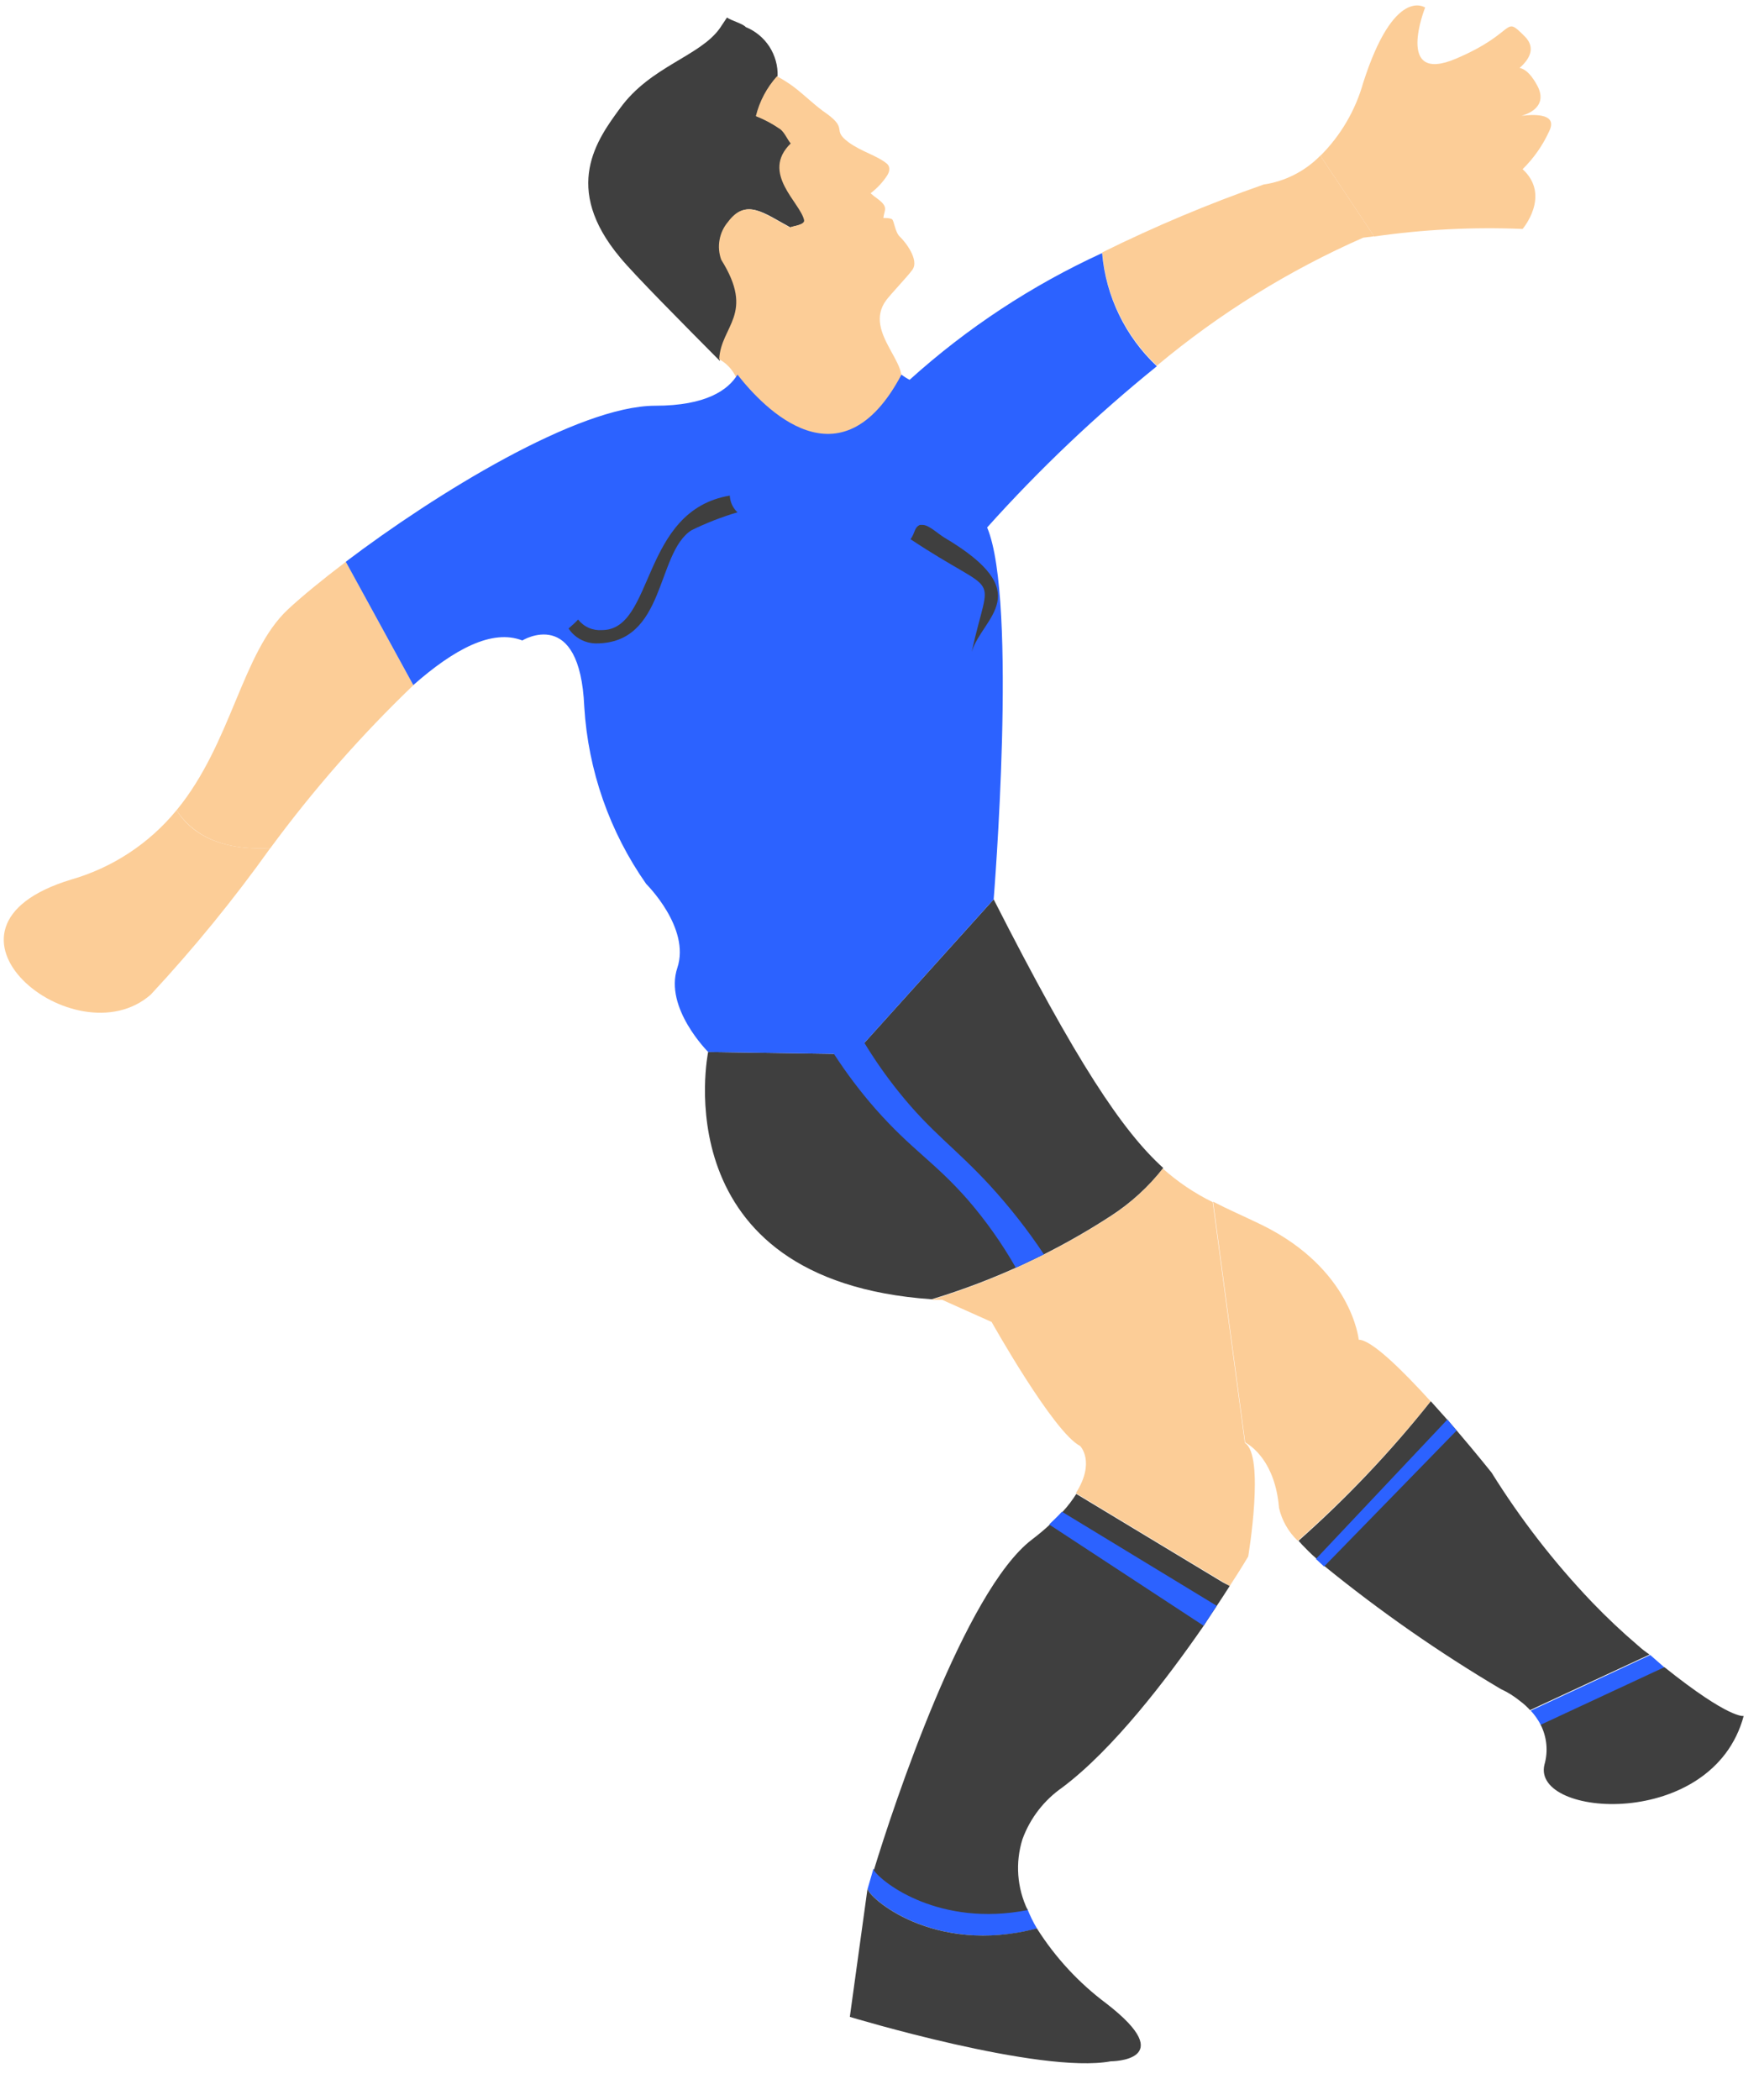 <svg width="31" height="37" viewBox="0 0 31 37" fill="none" xmlns="http://www.w3.org/2000/svg">
<path d="M4.764 14.943C4.118 15.848 3.415 16.71 2.658 17.524C1.33 18.693 -1.556 16.351 1.253 15.498C1.982 15.289 2.63 14.863 3.111 14.276C3.349 14.655 3.827 14.992 4.764 14.943Z" fill="#FCCD97"/>
<path d="M7.286 12.072C6.365 12.955 5.521 13.916 4.765 14.944C3.828 14.993 3.361 14.656 3.111 14.277C4.087 13.09 4.26 11.5 5.074 10.738C5.32 10.509 5.675 10.218 6.096 9.898L7.286 12.072Z" fill="#FCCD97"/>
<path d="M26.834 2.981C27.339 3.444 26.834 4.034 26.834 4.034C25.959 3.998 25.084 4.042 24.218 4.167L23.27 2.745C23.627 2.389 23.887 1.946 24.024 1.46C24.572 -0.253 25.116 0.133 25.116 0.133C25.116 0.133 24.572 1.499 25.664 1.032C26.756 0.565 26.482 0.252 26.872 0.642C27.076 0.846 26.949 1.049 26.781 1.197C26.869 1.214 26.963 1.288 27.065 1.46C27.283 1.811 27.037 1.976 26.816 2.04C27.086 2.008 27.455 2.012 27.3 2.317C27.187 2.565 27.028 2.79 26.834 2.981Z" fill="#FCCD97"/>
<path d="M24.217 4.164L24.024 4.188C22.712 4.765 21.489 5.524 20.389 6.443C19.833 5.919 19.489 5.209 19.424 4.448C20.348 3.991 21.299 3.591 22.271 3.251C22.651 3.195 23.001 3.016 23.269 2.742L24.217 4.164Z" fill="#FCCD97"/>
<path d="M21.998 27.425C21.998 27.425 21.879 27.629 21.672 27.945L18.961 26.309C19.312 25.754 19.035 25.477 19.035 25.477C18.568 25.241 17.476 23.293 17.476 23.293L16.605 22.903H16.412C17.529 22.563 18.593 22.068 19.572 21.432C19.924 21.204 20.235 20.919 20.492 20.589C20.757 20.826 21.054 21.026 21.373 21.182L21.939 25.424C22.297 25.642 21.998 27.425 21.998 27.425Z" fill="#FCCD97"/>
<path d="M20.5 20.579C20.242 20.91 19.931 21.194 19.58 21.422C18.601 22.059 17.537 22.554 16.42 22.893C11.644 22.563 12.48 18.536 12.48 18.536L15.054 18.574L17.512 15.846C18.976 18.725 19.783 19.93 20.5 20.579Z" fill="#3F3F3F"/>
<path d="M18.276 33.981C16.446 34.458 15.291 33.419 15.291 33.278C15.291 33.278 15.326 33.156 15.393 32.927C15.547 33.163 16.559 33.935 18.104 33.63C18.151 33.751 18.209 33.869 18.276 33.981Z" fill="#2C62FF"/>
<path d="M21.672 27.945C21.605 28.051 21.528 28.167 21.443 28.297C21.359 28.427 21.292 28.521 21.212 28.648C20.566 29.582 19.621 30.821 18.722 31.495C18.4 31.719 18.155 32.036 18.02 32.405C17.89 32.818 17.923 33.265 18.111 33.655C16.566 33.957 15.555 33.184 15.4 32.953C15.752 31.797 17.002 28.037 18.181 27.131C18.301 27.04 18.406 26.952 18.497 26.867C18.582 26.787 18.659 26.713 18.722 26.643C18.814 26.544 18.896 26.437 18.968 26.323L21.552 27.882L21.672 27.945Z" fill="#3F3F3F"/>
<path d="M25.213 24.691C24.504 25.576 23.721 26.398 22.871 27.149C22.707 26.992 22.592 26.791 22.541 26.57C22.474 25.755 22.053 25.474 21.944 25.415L21.379 21.173C21.635 21.306 21.913 21.426 22.232 21.58C23.826 22.36 23.946 23.606 23.946 23.606C24.17 23.606 24.708 24.136 25.213 24.691Z" fill="#FCCD97"/>
<path d="M29.336 29.382L27.156 30.397C27.108 30.304 27.048 30.218 26.977 30.141L29.083 29.161L29.336 29.382Z" fill="#2C62FF"/>
<path d="M29.072 29.153L26.965 30.132C26.915 30.077 26.86 30.026 26.8 29.981C26.693 29.893 26.575 29.818 26.449 29.76C25.361 29.116 24.322 28.392 23.341 27.594L23.197 27.46C23.106 27.38 23.025 27.299 22.948 27.218L22.885 27.148C23.732 26.398 24.512 25.575 25.216 24.69L25.511 25.02L25.673 25.206C26.024 25.617 26.287 25.947 26.287 25.947C26.794 26.761 27.382 27.521 28.043 28.215L28.067 28.24C28.319 28.502 28.584 28.752 28.861 28.988C28.931 29.051 29.001 29.107 29.072 29.153Z" fill="#3F3F3F"/>
<path d="M19.576 36.32C18.33 36.552 14.977 35.537 14.977 35.537L15.289 33.276C15.289 33.42 16.444 34.459 18.274 33.978C18.598 34.491 19.013 34.939 19.499 35.302C20.816 36.32 19.576 36.32 19.576 36.32Z" fill="#3F3F3F"/>
<path d="M30.73 30.235C30.186 32.261 26.987 32.029 27.219 31.092C27.286 30.858 27.262 30.607 27.152 30.39L29.333 29.375C30.488 30.299 30.73 30.235 30.73 30.235Z" fill="#3F3F3F"/>
<path d="M25.67 25.207L23.335 27.602L23.191 27.469L25.509 25.011L25.67 25.207Z" fill="#2C62FF"/>
<path d="M21.443 28.294C21.373 28.402 21.292 28.518 21.212 28.645L18.49 26.861C18.575 26.78 18.652 26.706 18.715 26.636L21.443 28.294Z" fill="#2C62FF"/>
<path d="M12.812 0.309C12.77 0.374 12.728 0.437 12.686 0.498C12.335 0.993 11.468 1.165 10.931 1.903C10.523 2.458 9.898 3.307 10.931 4.54C11.176 4.838 12.044 5.712 12.686 6.359V6.33C12.714 5.737 13.325 5.54 12.721 4.575C12.681 4.463 12.671 4.343 12.692 4.227C12.713 4.11 12.764 4.002 12.841 3.911C13.153 3.49 13.455 3.75 13.933 4.009C13.957 3.985 14.2 3.967 14.182 3.88C14.119 3.571 13.409 3.051 13.947 2.528C13.887 2.458 13.838 2.335 13.764 2.278C13.63 2.184 13.485 2.106 13.332 2.047C13.397 1.786 13.524 1.544 13.704 1.344C13.711 1.16 13.66 0.978 13.56 0.822C13.459 0.667 13.314 0.547 13.143 0.477C13.093 0.417 12.883 0.361 12.812 0.309Z" fill="#3F3F3F"/>
<path d="M12.675 6.33C12.703 5.737 13.314 5.54 12.71 4.575C12.67 4.463 12.66 4.343 12.681 4.227C12.701 4.11 12.753 4.001 12.829 3.911C13.142 3.49 13.444 3.749 13.921 4.009C13.946 3.985 14.188 3.967 14.171 3.879C14.107 3.57 13.398 3.051 13.935 2.528C13.876 2.457 13.826 2.334 13.753 2.278C13.618 2.184 13.473 2.106 13.321 2.046C13.385 1.785 13.513 1.544 13.693 1.344C13.791 1.396 13.884 1.455 13.974 1.52C14.185 1.678 14.371 1.871 14.581 2.011C14.95 2.285 14.652 2.282 14.954 2.506C15.185 2.675 15.452 2.738 15.628 2.882C15.677 2.921 15.698 3.002 15.628 3.103C15.55 3.219 15.454 3.321 15.343 3.405C15.377 3.436 15.412 3.464 15.449 3.49C15.67 3.651 15.585 3.69 15.568 3.841C15.624 3.841 15.68 3.841 15.719 3.862C15.758 3.883 15.772 4.09 15.859 4.171C15.947 4.252 16.211 4.582 16.077 4.757C15.996 4.87 15.698 5.182 15.617 5.291C15.199 5.86 16.105 6.446 15.838 6.808C15.572 7.169 15.136 7.861 14.455 7.995C13.988 8.075 13.43 7.275 12.994 7.454C13.057 7.32 13.086 7.173 13.079 7.026C13.071 6.878 13.028 6.734 12.952 6.608C12.888 6.491 12.792 6.394 12.675 6.33Z" fill="#FCCD97"/>
<path d="M17.903 22.338C17.661 21.913 17.379 21.514 17.06 21.144C16.47 20.47 16.066 20.262 15.427 19.536C15.159 19.23 14.914 18.905 14.693 18.563L15.224 18.359C15.408 18.664 15.612 18.956 15.835 19.234C16.417 19.96 16.821 20.21 17.446 20.887C17.794 21.267 18.113 21.673 18.398 22.102L18.169 22.211L17.903 22.338Z" fill="#2C62FF"/>
<path d="M17.397 9.294C17.941 10.583 17.512 15.846 17.512 15.846L15.055 18.574L12.481 18.536C12.481 18.536 11.701 17.76 11.937 17.054C12.172 16.348 11.389 15.576 11.389 15.576C10.743 14.656 10.365 13.576 10.297 12.454C10.22 10.66 9.205 11.285 9.205 11.285C8.675 11.078 8.004 11.436 7.284 12.071L6.094 9.898C7.67 8.704 10.191 7.149 11.547 7.149C12.449 7.149 12.835 6.868 12.997 6.601C13.46 7.194 14.819 8.62 15.887 6.601C15.932 6.636 15.98 6.666 16.031 6.692C17.041 5.78 18.185 5.027 19.423 4.459C19.488 5.22 19.832 5.93 20.388 6.453C19.317 7.319 18.316 8.269 17.397 9.294Z" fill="#2C62FF"/>
<path d="M17.125 11.485C17.314 10.867 18.298 10.453 16.644 9.473C16.528 9.403 16.37 9.249 16.261 9.249H16.212C16.11 9.294 16.131 9.385 16.047 9.501C17.659 10.572 17.458 9.979 17.125 11.485Z" fill="#3F3F3F"/>
<path d="M10.02 11.074C10.073 11.154 10.145 11.22 10.229 11.266C10.314 11.312 10.408 11.336 10.504 11.337C11.74 11.337 11.557 9.747 12.186 9.343C12.447 9.215 12.718 9.109 12.997 9.027C12.922 8.957 12.875 8.862 12.864 8.76C12.862 8.751 12.862 8.741 12.864 8.732C11.284 8.995 11.54 11.102 10.609 11.102C10.529 11.108 10.449 11.095 10.375 11.062C10.302 11.03 10.237 10.979 10.188 10.916C10.139 10.972 10.079 11.021 10.02 11.074Z" fill="#3F3F3F"/>
</svg>

